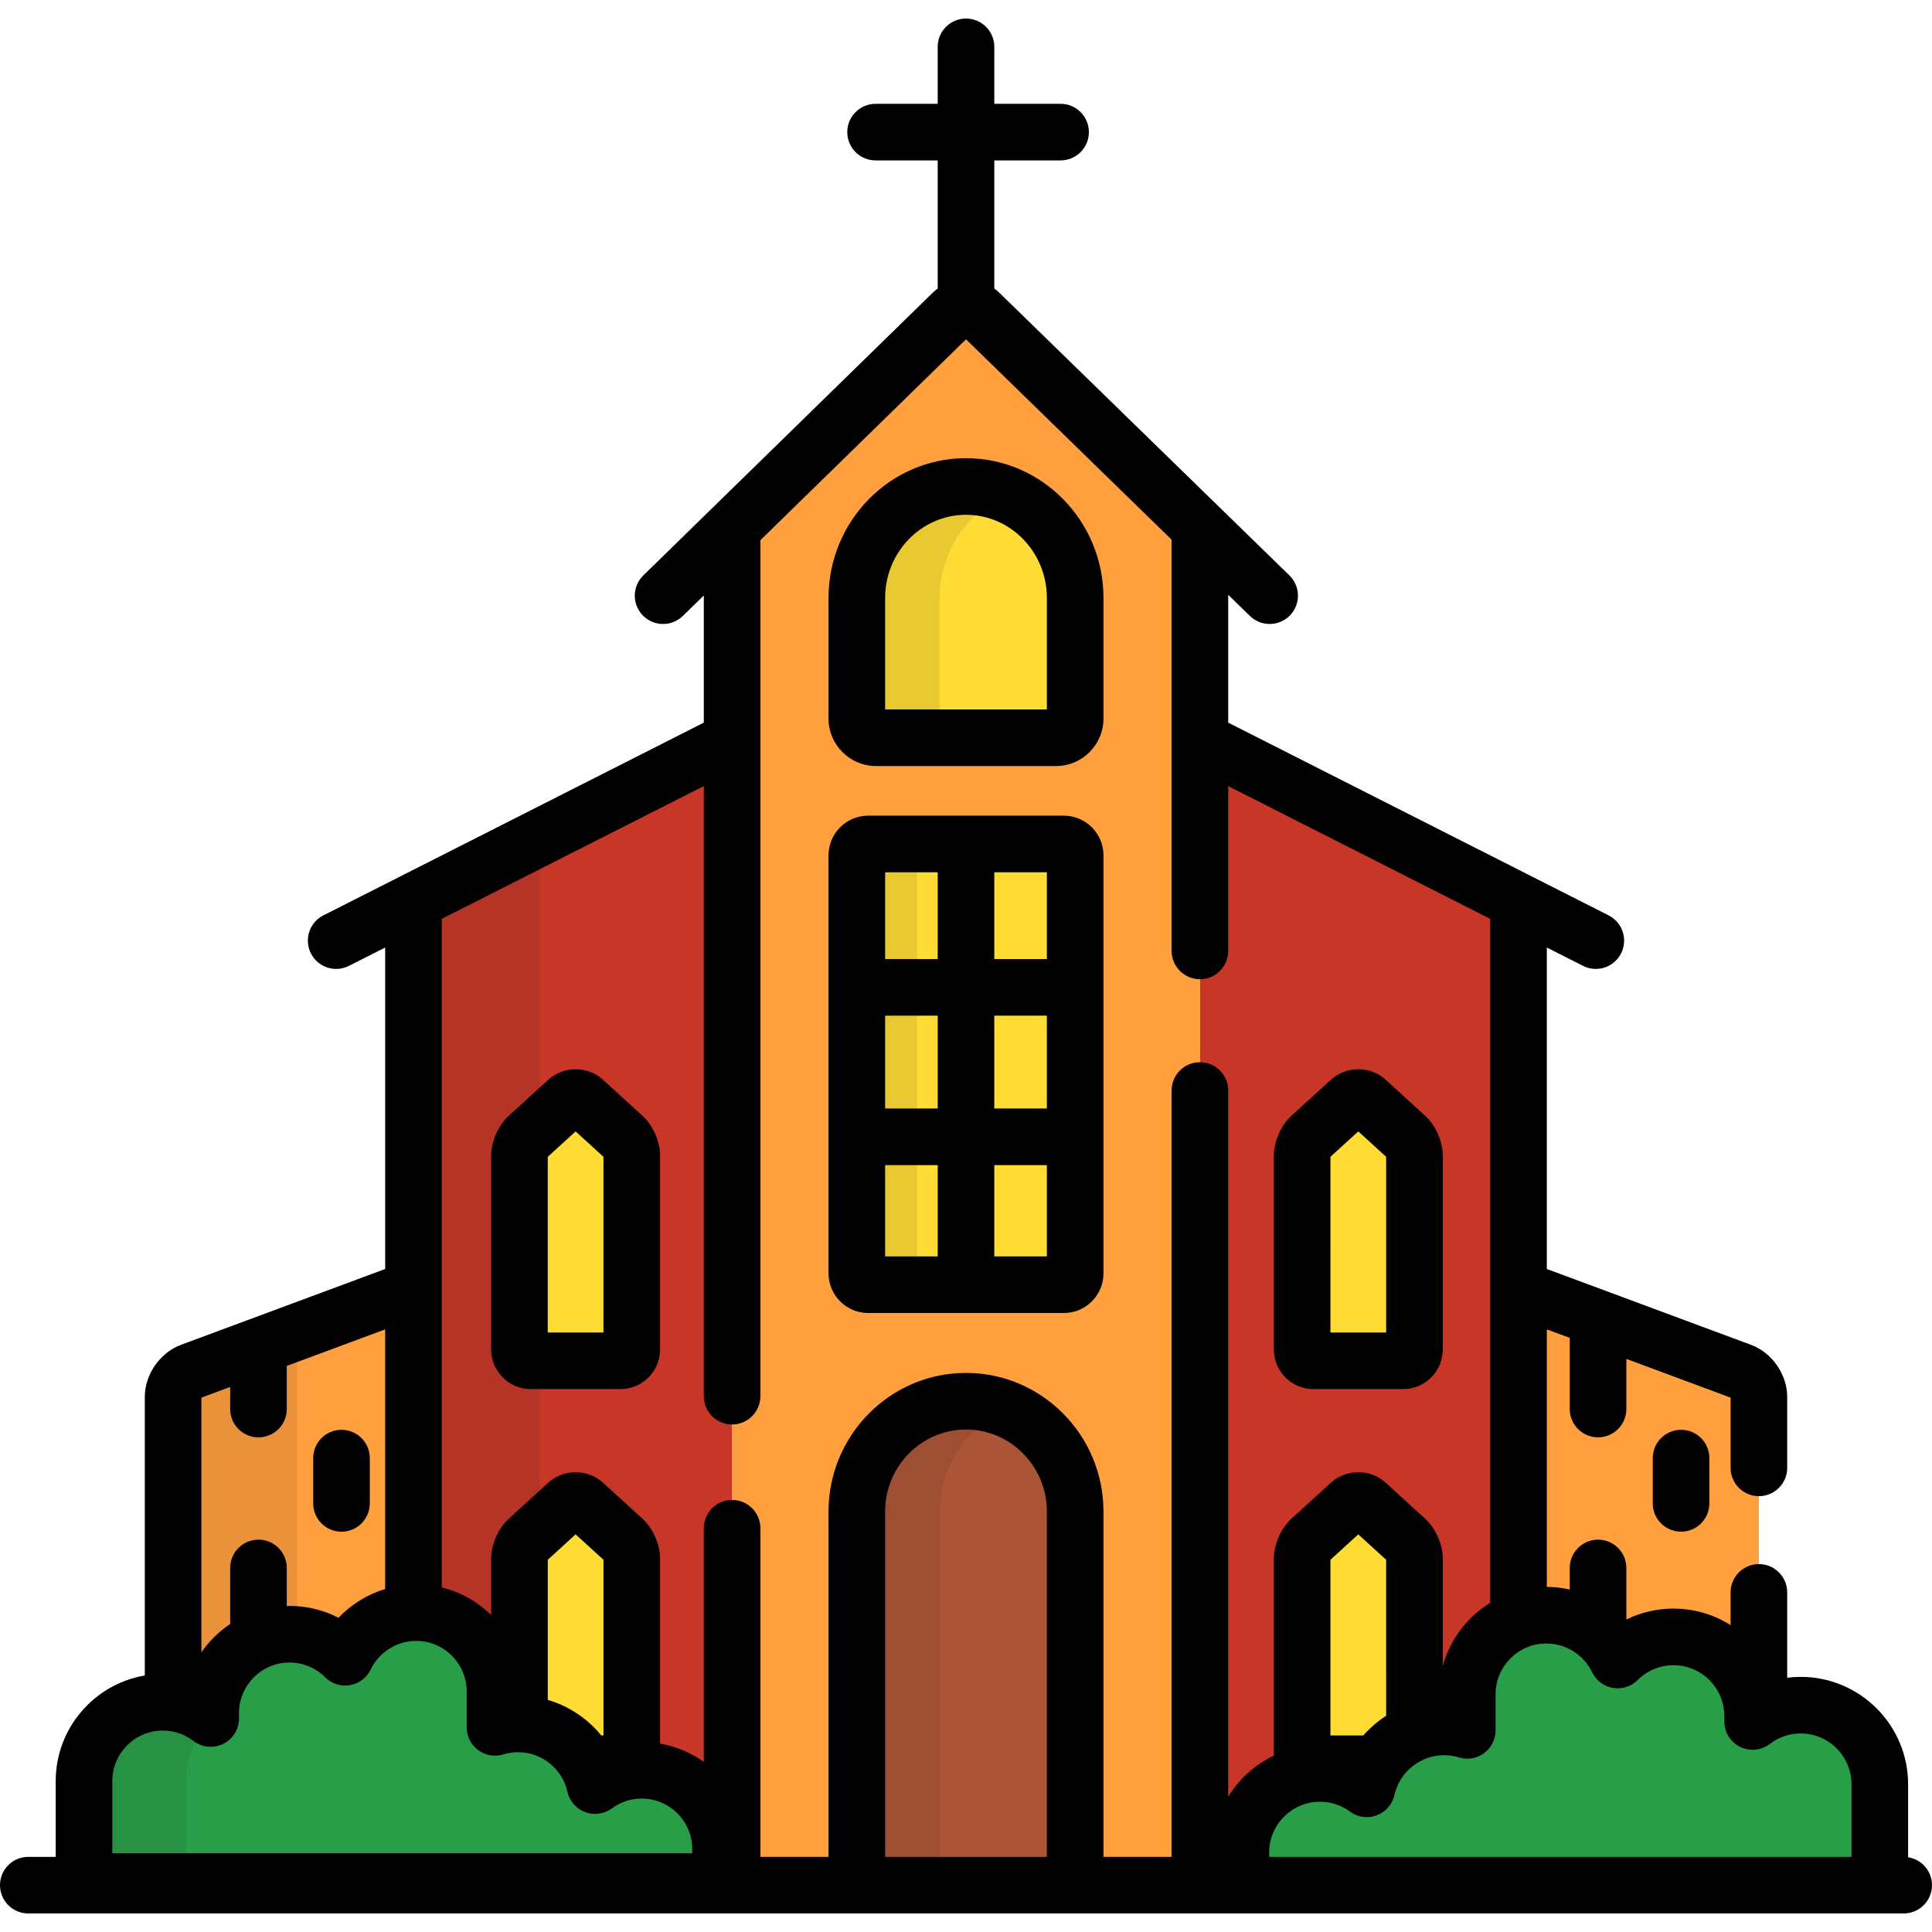 <?xml version="1.0" encoding="iso-8859-1"?>
<!-- Generator: Adobe Illustrator 19.0.0, SVG Export Plug-In . SVG Version: 6.00 Build 0)  -->
<svg version="1.1" id="Capa_1" xmlns="http://www.w3.org/2000/svg" xmlns:xlink="http://www.w3.org/1999/xlink" x="0px" y="0px" height="512" width="512"
	 viewBox="0 0 512 512" style="enable-background:new 0 0 512 512;" xml:space="preserve">
<g>
	<path style="fill:#FF9F3D;" d="M409.804,428.04c8.322,0,15.512,4.853,18.897,11.884c3.791-3.787,9.024-6.127,14.805-6.127
		c11.576,0,20.961,9.389,20.961,20.97v1.445c0.532-0.408,1.089-0.782,1.659-1.138V369.87c0-2.75-2.109-5.783-4.687-6.741
		l-59.015-21.917v88.191C404.723,428.536,407.203,428.04,409.804,428.04z"/>
	<path style="fill:#FF9F3D;" d="M55.837,456.376v-1.44c0-11.537,9.35-20.891,20.882-20.891c5.758,0,10.972,2.332,14.749,6.104
		c3.274-6.801,10.125-11.542,18.108-11.813V341.21l-59.014,21.918c-2.578,0.957-4.687,3.991-4.687,6.741v82.396
		C49.59,452.753,53.002,454.202,55.837,456.376z"/>
</g>
<path style="opacity:0.1;fill:#231F20;enable-background:new    ;" d="M55.837,456.376v-1.44c0-11.537,9.35-20.891,20.882-20.891
	c0.685,0,1.361,0.038,2.03,0.103v-81.187L50.562,363.43c-2.578,0.957-4.687,3.991-4.687,6.741v82.095
	C49.59,452.753,53.002,454.202,55.837,456.376z"/>
<path style="fill:#C73627;" d="M194.015,494.587V196.416l-79.979,40.521c-2.453,1.243-4.46,4.51-4.46,7.26v184.14
	c0.239-0.008,0.477-0.026,0.718-0.026c11.533,0,20.881,9.353,20.881,20.892v0.301v9.221c1.942-0.597,4.004-0.92,6.142-0.92
	c9.974,0,18.31,7,20.382,16.355c3.464-2.554,7.742-4.065,12.374-4.065c11.533,0,20.882,9.354,20.882,20.892v0.301v8.301h8.061
	C196.265,499.587,194.015,497.337,194.015,494.587z"/>
<path style="fill:#289E48;" d="M22.262,499.587v-26.626c0-11.538,9.349-20.892,20.881-20.892c4.776,0,9.175,1.608,12.693,4.307
	v-1.44c0-11.537,9.35-20.891,20.882-20.891c5.758,0,10.972,2.332,14.749,6.104c3.372-7.005,10.535-11.839,18.826-11.839
	c11.533,0,20.881,9.353,20.881,20.892v9.522c1.942-0.597,4.004-0.92,6.142-0.92c9.974,0,18.31,7,20.382,16.355
	c3.464-2.554,7.742-4.065,12.374-4.065c11.533,0,20.882,9.354,20.882,20.892v8.602H22.262V499.587z"/>
<path style="opacity:0.1;fill:#231F20;enable-background:new    ;" d="M110.294,428.311c11.533,0,20.881,9.353,20.881,20.892v0.301
	v9.221c1.942-0.597,4.004-0.92,6.142-0.92c1.972,0,3.875,0.283,5.683,0.794V222.262l-28.964,14.675
	c-2.453,1.243-4.46,4.51-4.46,7.26v184.14C109.815,428.329,110.052,428.311,110.294,428.311z"/>
<path style="fill:#C73627;" d="M328.837,490.953c0-11.582,9.385-20.971,20.961-20.971c4.65,0,8.944,1.516,12.421,4.08
	c2.08-9.391,10.447-16.417,20.459-16.417c2.146,0,4.216,0.325,6.165,0.924v-9.257v-0.301c0-0.355,0.036-0.701,0.053-1.052
	c0.008-0.122,0.008-0.246,0.019-0.367c0.56-8.359,6.003-15.36,13.51-18.191V244.197c0-2.75-2.007-6.017-4.46-7.26l-79.978-40.52
	v298.171c0,2.75-2.25,5-5,5h15.851v-8.333v-0.302H328.837z"/>
<g>
	<path style="fill:#FF9F3D;" d="M317.986,494.587c0,2.75-2.25,5-5,5H199.015c-2.75,0-5-2.25-5-5V145.65
		c0-2.75,1.601-6.581,3.558-8.513l54.87-54.181c1.957-1.932,5.159-1.932,7.115,0l54.871,54.181c1.957,1.932,3.558,5.763,3.558,8.513
		v348.937H317.986z"/>
	<path style="fill:#FF9F3D;" d="M317.986,494.587c0,2.75-2.25,5-5,5H199.015c-2.75,0-5-2.25-5-5V145.65
		c0-2.75,1.601-6.581,3.558-8.513l54.87-54.181c1.957-1.932,5.159-1.932,7.115,0l54.871,54.181c1.957,1.932,3.558,5.763,3.558,8.513
		v348.937H317.986z"/>
</g>
<g>
	<path style="fill:#FEDC34;" d="M374.845,357.624c0,1.65-1.35,3-3,3h-23.766c-1.65,0-3-1.35-3-3V306.26
		c0-1.65,0.997-3.91,2.216-5.023l10.451-9.538c1.219-1.112,3.213-1.112,4.432,0l10.452,9.538c1.219,1.112,2.216,3.373,2.216,5.023
		v51.364H374.845z"/>
	<path style="fill:#FEDC34;" d="M348.079,467.411h16.891c2.333-3.685,5.786-6.579,9.875-8.231v-46.133
		c0-1.65-0.997-3.91-2.216-5.022l-10.452-9.538c-1.219-1.112-3.213-1.112-4.432,0l-10.451,9.538
		c-1.219,1.112-2.216,3.373-2.216,5.022v51.364C345.079,466.061,346.429,467.411,348.079,467.411z"/>
	<path style="fill:#FEDC34;" d="M167.428,357.624c0,1.65-1.35,3-3,3h-23.766c-1.65,0-3-1.35-3-3V306.26
		c0-1.65,0.997-3.91,2.216-5.023l10.451-9.538c1.219-1.112,3.213-1.112,4.432,0l10.452,9.538c1.219,1.112,2.216,3.373,2.216,5.023
		v51.364H167.428z"/>
	<path style="fill:#FEDC34;" d="M154.875,467.411h9.553c1.65,0,3-1.35,3-3v-51.364c0-1.65-0.997-3.91-2.216-5.022l-10.452-9.538
		c-1.219-1.112-3.213-1.112-4.432,0l-10.451,9.538c-1.219,1.112-2.216,3.373-2.216,5.022v44.772
		C144.892,457.938,151.22,461.727,154.875,467.411z"/>
</g>
<path style="fill:#AB5436;" d="M256,371.336c-15.977,0-28.932,13.093-28.932,29.243v99.008h57.863V400.58
	C284.932,384.43,271.978,371.336,256,371.336z"/>
<g style="opacity:0.1;">
	<path style="fill:#231F20;" d="M266.966,373.517c-3.383-1.402-7.083-2.181-10.966-2.181c-15.977,0-28.932,13.093-28.932,29.243
		v99.008H249V400.58C249,388.354,256.427,377.885,266.966,373.517z"/>
</g>
<path style="fill:#FEDC34;" d="M284.932,337.458c0,1.65-1.35,3-3,3h-51.863c-1.65,0-3-1.35-3-3V226.662c0-1.65,1.35-3,3-3h51.863
	c1.65,0,3,1.35,3,3V337.458z"/>
<path style="opacity:0.1;fill:#231F20;enable-background:new    ;" d="M243.068,337.458V226.662c0-1.65,1.35-3,3-3h-16
	c-1.65,0-3,1.35-3,3v110.796c0,1.65,1.35,3,3,3h16C244.419,340.458,243.068,339.108,243.068,337.458z"/>
<path style="fill:#FEDC34;" d="M232.144,195.51c-2.803,0-5.076-2.274-5.076-5.078V158.47c0-16.292,12.979-29.545,28.932-29.545
	s28.932,13.254,28.932,29.545v31.962c0,2.804-2.272,5.078-5.076,5.078H232.144z"/>
<g style="opacity:0.1;">
	<path style="fill:#231F20;" d="M249,190.432V158.47c0-12.329,7.435-22.913,17.966-27.335c-3.384-1.421-7.086-2.211-10.966-2.211
		c-15.953,0-28.932,13.254-28.932,29.545v31.962c0,2.804,2.272,5.078,5.076,5.078h21.932C251.273,195.51,249,193.236,249,190.432z"
		/>
</g>
<g style="opacity:0.1;">
	<path style="fill:#231F20;" d="M55.677,456.264c-3.492-2.628-7.828-4.194-12.534-4.194c-11.532,0-20.881,9.354-20.881,20.892
		v26.626h27.046v-27.889C49.308,465.675,51.742,460.221,55.677,456.264z"/>
</g>
<path style="fill:#289E48;" d="M498.169,499.587V472.86c0-11.582-9.384-20.971-20.96-20.971c-4.793,0-9.21,1.614-12.742,4.323
	v-1.445c0-11.581-9.385-20.97-20.961-20.97c-5.78,0-11.014,2.341-14.805,6.127c-3.385-7.032-10.575-11.884-18.897-11.884
	c-11.576,0-20.961,9.389-20.961,20.972v9.558c-1.949-0.599-4.019-0.924-6.165-0.924c-10.012,0-18.379,7.026-20.459,16.417
	c-3.477-2.564-7.771-4.08-12.421-4.08c-11.576,0-20.961,9.389-20.961,20.971v8.634L498.169,499.587L498.169,499.587z"/>
<path d="M348.079,368.124h23.766c5.79,0,10.5-4.71,10.5-10.5V306.26c0-3.774-1.873-8.019-4.66-10.563l-10.452-9.537
	c-1.974-1.802-4.557-2.794-7.271-2.794s-5.297,0.992-7.271,2.794l-10.451,9.538c-2.788,2.543-4.66,6.788-4.66,10.562v51.364
	C337.579,363.414,342.29,368.124,348.079,368.124z M352.579,306.604c0.008-0.02,0.017-0.039,0.026-0.059l7.357-6.714l7.357,6.714
	c0.009,0.02,0.018,0.039,0.026,0.059v46.52h-14.766V306.604z"/>
<path d="M159.816,286.16c-1.974-1.802-4.557-2.794-7.271-2.794c-2.715,0-5.297,0.992-7.271,2.794l-10.451,9.538
	c-2.788,2.543-4.66,6.788-4.66,10.562v51.364c0,5.79,4.71,10.5,10.5,10.5h23.766c5.79,0,10.5-4.71,10.5-10.5V306.26
	c0-3.774-1.873-8.019-4.66-10.563L159.816,286.16z M159.928,353.124h-14.766v-46.52c0.008-0.02,0.017-0.04,0.026-0.059l7.356-6.714
	l7.357,6.714c0.009,0.02,0.018,0.039,0.026,0.059v46.52H159.928z"/>
<path d="M281.932,216.162h-51.863c-5.79,0-10.5,4.71-10.5,10.5v110.796c0,5.79,4.71,10.5,10.5,10.5h51.863
	c5.79,0,10.5-4.71,10.5-10.5V226.662C292.432,220.872,287.721,216.162,281.932,216.162z M277.432,254.158H263.5v-22.996h13.932
	V254.158z M263.5,269.158h13.932v24.609H263.5V269.158z M248.5,293.767h-13.932v-24.609H248.5V293.767z M248.5,231.162v22.996
	h-13.932v-22.996H248.5z M234.568,308.767H248.5v24.191h-13.932V308.767z M263.5,332.958v-24.191h13.932v24.191H263.5z"/>
<path d="M256,121.424c-20.088,0-36.432,16.619-36.432,37.045v31.962c0,6.936,5.642,12.578,12.576,12.578h47.712
	c6.934,0,12.576-5.643,12.576-12.578v-31.962C292.432,138.043,276.088,121.424,256,121.424z M277.432,188.01h-42.863v-29.541
	c0-12.156,9.614-22.045,21.432-22.045c11.817,0,21.432,9.89,21.432,22.045v29.541H277.432z"/>
<path d="M505.669,492.188V472.86c0-15.699-12.767-28.471-28.46-28.471c-1.208,0-2.403,0.077-3.582,0.224V422
	c0-4.142-3.358-7.5-7.5-7.5s-7.5,3.358-7.5,7.5v8.671c-4.385-2.764-9.566-4.374-15.12-4.374c-4.408,0-8.66,1.007-12.506,2.893
	v-13.666c0-4.142-3.358-7.5-7.5-7.5s-7.5,3.358-7.5,7.5v5.716c-1.976-0.446-4.01-0.688-6.076-0.697v-68.245l6.076,2.256v18.858
	c0,4.142,3.358,7.5,7.5,7.5s7.5-3.358,7.5-7.5v-13.288l27.554,10.233c0.025,0.032,0.051,0.069,0.072,0.105V389
	c0,4.142,3.358,7.5,7.5,7.5s7.5-3.358,7.5-7.5v-18.83c0-5.918-4.027-11.71-9.576-13.771l-54.126-20.102v-85.193l9.595,4.861
	c3.694,1.871,8.208,0.394,10.08-3.301c1.872-3.695,0.394-8.208-3.301-10.08l-100.813-51.077v-33.878l5.75,5.604
	c2.966,2.89,7.714,2.829,10.606-0.137c2.891-2.966,2.829-7.715-0.137-10.606l-76.89-74.928c-0.415-0.404-0.859-0.761-1.315-1.097
	V42.51h17.566c4.142,0,7.5-3.358,7.5-7.5s-3.358-7.5-7.5-7.5H263.5V12.413c0-4.142-3.358-7.5-7.5-7.5s-7.5,3.358-7.5,7.5V27.51
	h-16.465c-4.142,0-7.5,3.358-7.5,7.5s3.358,7.5,7.5,7.5H248.5v33.96c-0.457,0.337-0.902,0.696-1.318,1.102l-76.7,74.924
	c-2.963,2.895-3.019,7.643-0.125,10.606c1.47,1.504,3.417,2.259,5.366,2.259c1.89,0,3.782-0.71,5.24-2.135l5.551-5.422v33.703
	L85.701,242.584c-3.695,1.872-5.173,6.385-3.301,10.08c1.322,2.608,3.96,4.112,6.696,4.112c1.14,0,2.297-0.261,3.384-0.811
	l9.595-4.861v85.193L47.95,356.399c-5.548,2.061-9.575,7.853-9.575,13.771v73.853c-13.386,2.276-23.612,13.955-23.612,27.983v20.081
	H7.5c-4.142,0-7.5,3.358-7.5,7.5s3.358,7.5,7.5,7.5h497c4.142,0,7.5-3.358,7.5-7.5C512,495.844,509.254,492.75,505.669,492.188z
	 M53.447,370.358L61,367.553v5.859c0,4.142,3.358,7.5,7.5,7.5s7.5-3.358,7.5-7.5v-11.43l26.076-9.685v68.797
	c-4.701,1.438-8.977,4.071-12.368,7.628c-3.968-2.048-8.396-3.133-12.989-3.133c-0.242,0-0.479,0.023-0.719,0.029v-10.095
	c0-4.142-3.358-7.5-7.5-7.5s-7.5,3.358-7.5,7.5v14.853c-2.992,2-5.58,4.549-7.625,7.508v-67.422
	C53.396,370.428,53.421,370.391,53.447,370.358z M183.454,491.132H29.762v-19.126c0-7.384,6.003-13.392,13.381-13.392
	c2.966,0,5.776,0.954,8.128,2.758c2.266,1.739,5.322,2.04,7.882,0.775c2.561-1.263,4.183-3.871,4.183-6.726v-1.44
	c0-7.384,6.003-13.391,13.382-13.391c3.568,0,6.924,1.389,9.449,3.911c1.719,1.717,4.163,2.494,6.559,2.087
	c2.396-0.408,4.444-1.951,5.499-4.141c2.22-4.612,6.957-7.592,12.068-7.592c7.378,0,13.381,6.007,13.381,13.392v9.522
	c0,2.38,1.129,4.618,3.044,6.032c1.914,1.414,4.385,1.834,6.661,1.137c1.272-0.391,2.597-0.589,3.938-0.589
	c6.223,0,11.715,4.406,13.059,10.477c0.549,2.478,2.313,4.51,4.689,5.401c2.376,0.891,5.042,0.52,7.085-0.986
	c2.308-1.702,5.047-2.601,7.922-2.601c7.379,0,13.382,6.007,13.382,13.392V491.132z M159.928,459.911h-0.58
	c-3.643-4.471-8.599-7.794-14.186-9.428v-37.092c0.008-0.02,0.017-0.04,0.026-0.059l7.356-6.714l7.357,6.714
	c0.009,0.02,0.018,0.039,0.026,0.059v46.52H159.928z M277.432,492.087h-42.863V400.58c0-11.989,9.614-21.743,21.432-21.743
	c11.817,0,21.432,9.754,21.432,21.743v91.507H277.432z M325.486,476.166V289c0-4.142-3.358-7.5-7.5-7.5s-7.5,3.358-7.5,7.5v203.087
	h-18.054V400.58c0-20.26-16.343-36.743-36.432-36.743s-36.432,16.483-36.432,36.743v91.508h-18.054V405c0-4.142-3.358-7.5-7.5-7.5
	s-7.5,3.358-7.5,7.5v61.911c-3.387-2.417-7.327-4.102-11.586-4.843v-49.022c0-3.774-1.873-8.019-4.66-10.563l-10.452-9.537
	c-1.974-1.802-4.557-2.794-7.271-2.794c-2.715,0-5.297,0.992-7.271,2.794l-10.451,9.538c-2.788,2.543-4.66,6.788-4.66,10.562V428
	c-3.574-3.511-8.07-6.083-13.087-7.318V243.896c0-0.129-0.013-0.255-0.02-0.383l69.458-35.192V370c0,4.142,3.358,7.5,7.5,7.5
	s7.5-3.358,7.5-7.5V143.151l54.491-53.229l54.48,53.09V252c0,4.142,3.358,7.5,7.5,7.5s7.5-3.358,7.5-7.5v-43.677l69.438,35.181
	v181.249c-6.085,3.75-10.657,9.725-12.579,16.783v-28.489c0-3.774-1.873-8.019-4.66-10.563l-10.452-9.537
	c-1.974-1.802-4.557-2.794-7.271-2.794s-5.297,0.992-7.271,2.794l-10.451,9.538c-2.788,2.543-4.66,6.788-4.66,10.562v51.364
	c0,0.277,0.022,0.549,0.043,0.821C332.594,467.625,328.369,471.44,325.486,476.166z M367.345,454.7
	c-2.248,1.448-4.292,3.2-6.06,5.211h-8.707v-46.52c0.008-0.02,0.017-0.039,0.026-0.059l7.357-6.714l7.357,6.714
	c0.009,0.02,0.018,0.039,0.026,0.059V454.7H367.345z M490.669,492.087H336.337v-1.134c0-7.428,6.039-13.471,13.461-13.471
	c2.893,0,5.648,0.905,7.97,2.616c2.042,1.506,4.708,1.879,7.084,0.986c2.376-0.891,4.141-2.923,4.69-5.4
	c1.353-6.107,6.877-10.539,13.136-10.539c1.349,0,2.682,0.2,3.961,0.593c2.274,0.7,4.746,0.277,6.66-1.137s3.044-3.652,3.044-6.032
	v-9.558c0-7.428,6.038-13.472,13.461-13.472c5.141,0,9.906,2.998,12.14,7.638c1.054,2.19,3.104,3.733,5.499,4.14
	c2.392,0.406,4.839-0.37,6.559-2.087c2.539-2.537,5.915-3.934,9.504-3.934c7.422,0,13.461,6.043,13.461,13.47v1.445
	c0,2.855,1.622,5.463,4.182,6.726s5.617,0.962,7.883-0.775c2.366-1.815,5.193-2.774,8.177-2.774c7.422,0,13.46,6.043,13.46,13.471
	V492.087z"/>
<path d="M90.5,405.913c4.142,0,7.5-3.358,7.5-7.5v-12c0-4.142-3.358-7.5-7.5-7.5s-7.5,3.358-7.5,7.5v12
	C83,402.555,86.358,405.913,90.5,405.913z"/>
<path d="M438,386.413v12c0,4.142,3.358,7.5,7.5,7.5s7.5-3.358,7.5-7.5v-12c0-4.142-3.358-7.5-7.5-7.5S438,382.271,438,386.413z"/>
<g>
</g>
<g>
</g>
<g>
</g>
<g>
</g>
<g>
</g>
<g>
</g>
<g>
</g>
<g>
</g>
<g>
</g>
<g>
</g>
<g>
</g>
<g>
</g>
<g>
</g>
<g>
</g>
<g>
</g>
</svg>
